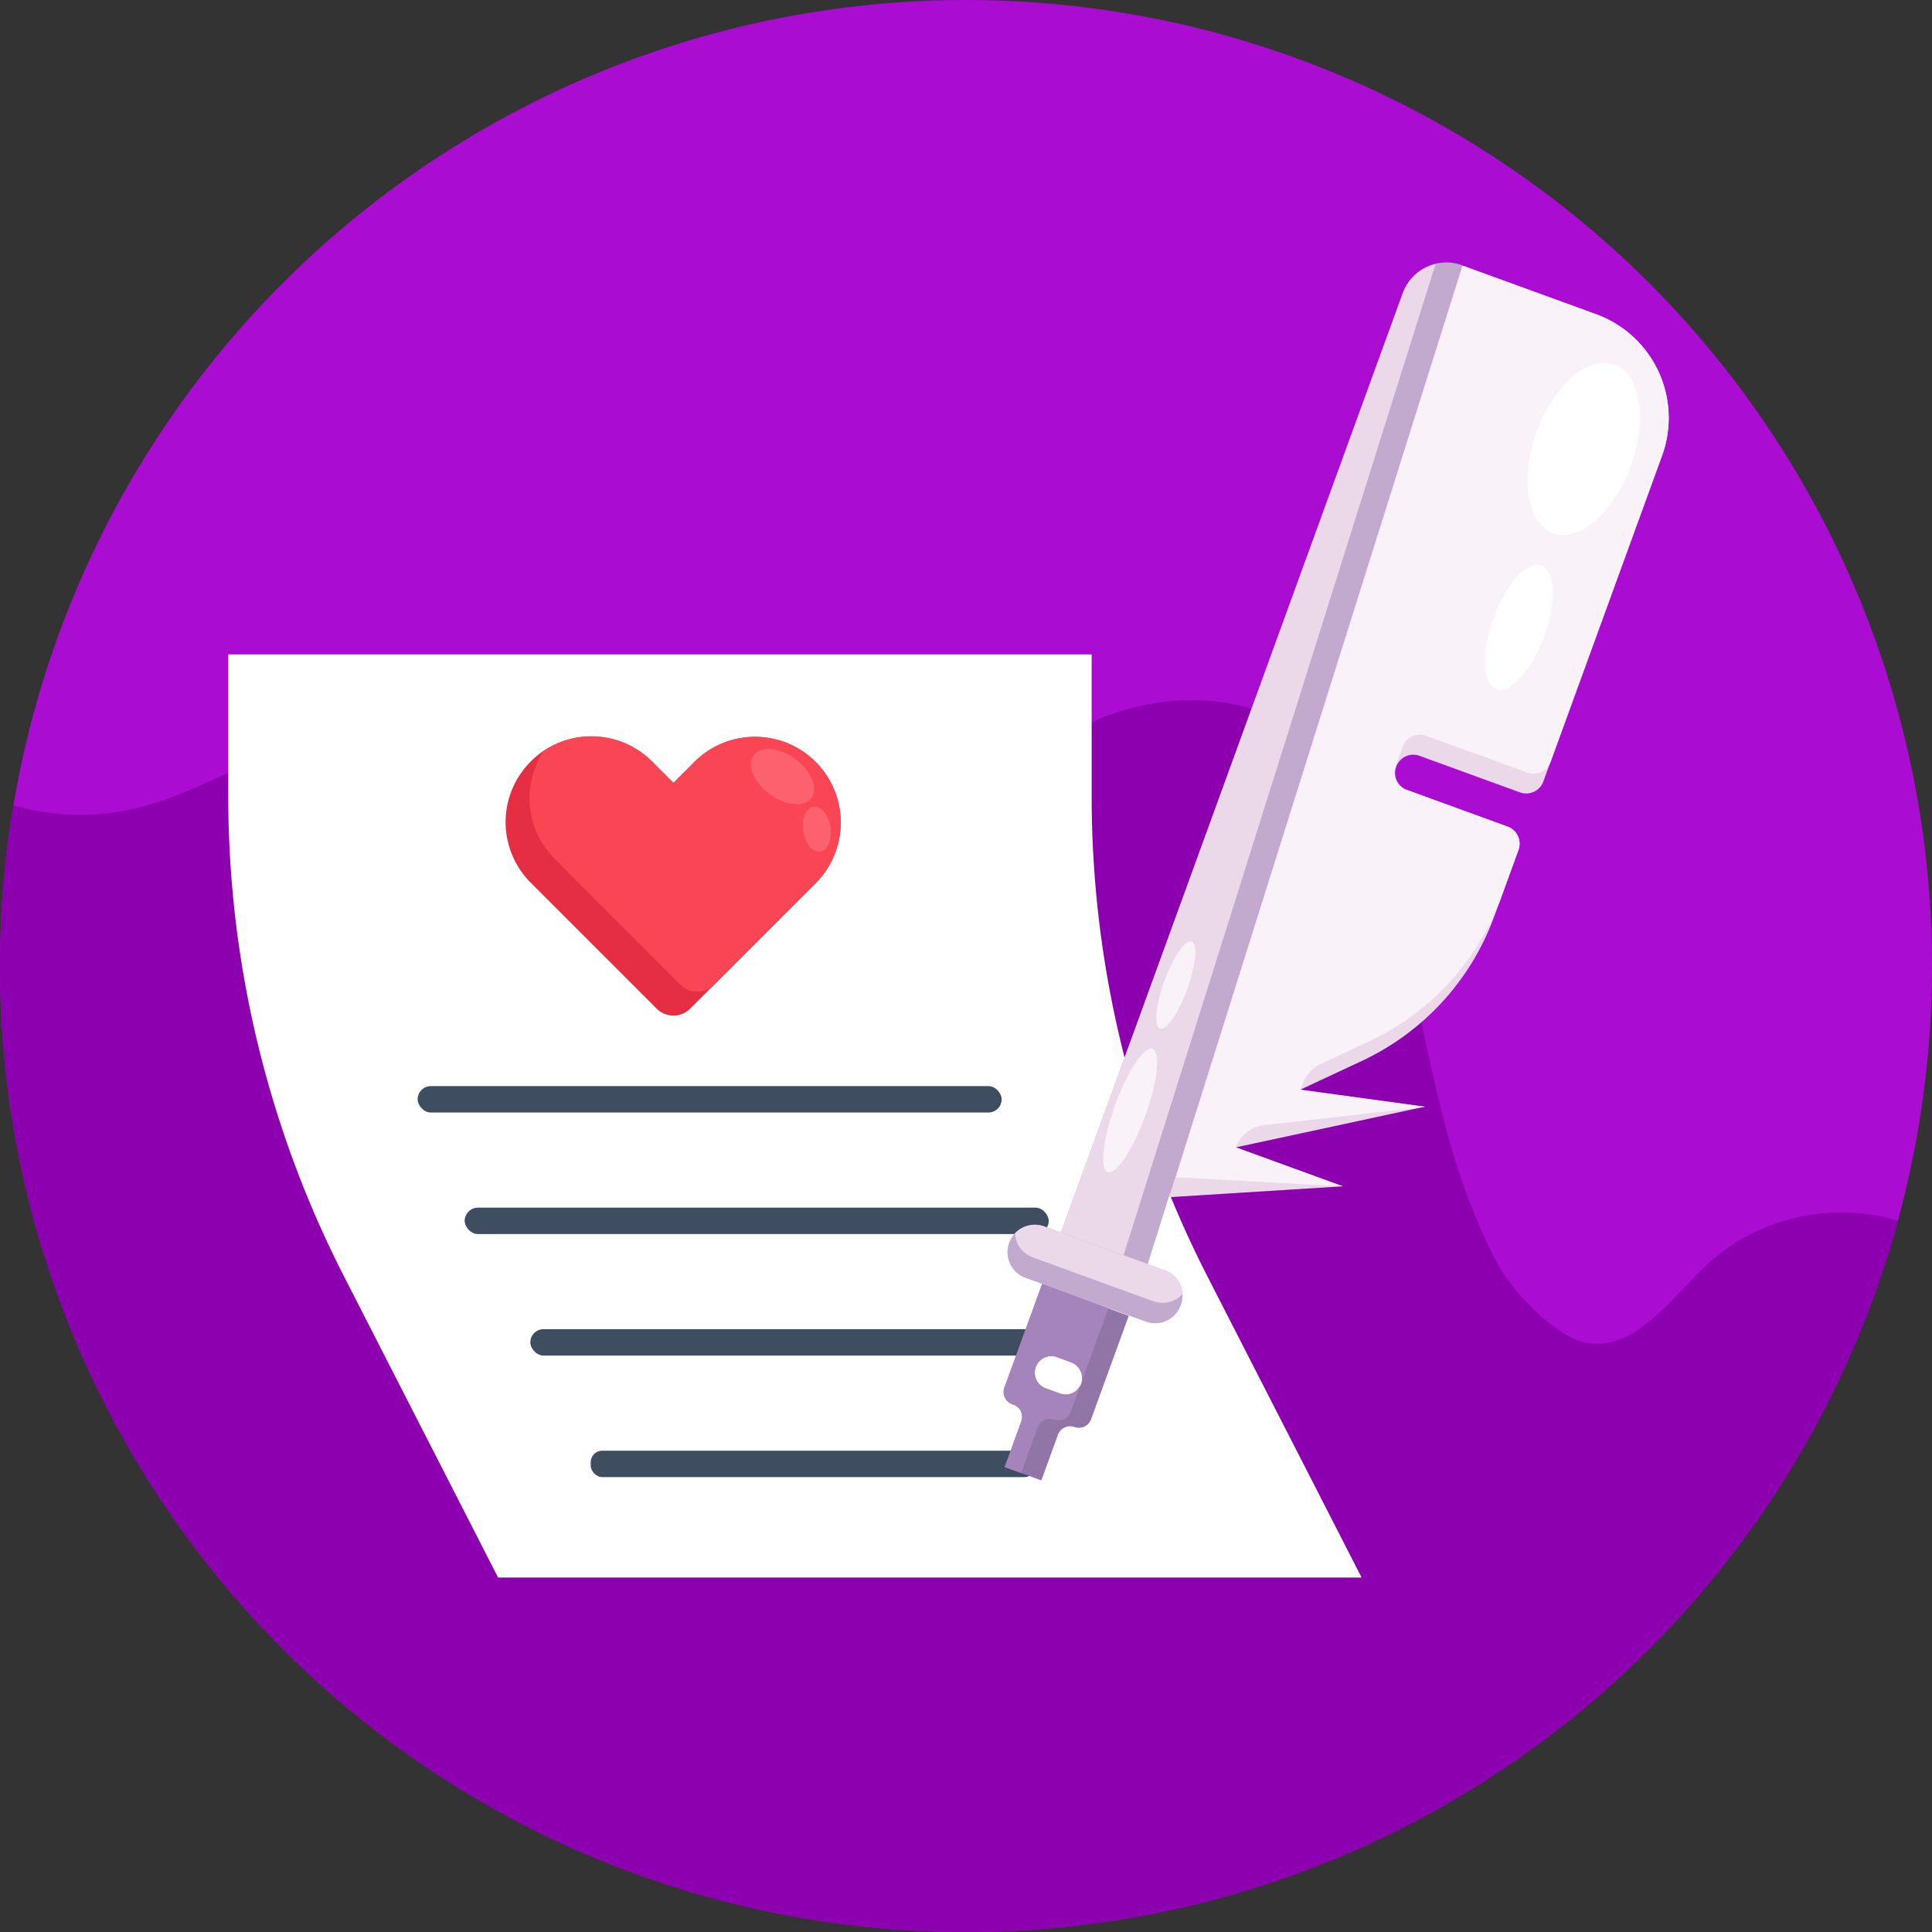 <svg id="_50" data-name="50" xmlns="http://www.w3.org/2000/svg" viewBox="0 0 512 512"><rect x="0" y="0" width="512" height="512" fill="#333333" stroke="none"/><defs><style>.cls-1{fill:#aa0dd1;}.cls-2{fill:#8d00af;}.cls-3{fill:#fff;}.cls-4{fill:#e52e44;}.cls-5{fill:#fa4654;}.cls-6{fill:#fb626e;}.cls-7{fill:#3e4e60;}.cls-8{fill:#c2aacf;}.cls-9{fill:#ebd9ea;}.cls-10{fill:#f9f2f9;}.cls-11{fill:#9175a7;}.cls-12{fill:#a583bb;}</style></defs><title>50-heart-icons</title><circle class="cls-1" cx="256" cy="256" r="256"/><path class="cls-2" d="M503,323.54C473.36,432.15,374,512,256,512,114.62,512,0,397.38,0,256a257.16,257.16,0,0,1,3.52-42.54,65,65,0,0,0,32.19.83c16.91-4,31.71-14.46,48.54-18.76,27.84-7.1,59.55,5.15,75.38,29.13,9.54,14.44,15.55,34.06,32.1,39.15,9.83,3,20.71-.5,29-6.6s14.49-14.51,20.79-22.64c13.33-17.21,28.24-34.21,48-43.25s45.66-8.08,60.72,7.63c6.82,7.13,10.8,16.45,14.18,25.72,13.89,38.09,13.6,74.48,32.5,110.35,3.68,7,15.14,18.94,22.81,20.7,13.27,3,22.94-11.51,32.89-20.8C465.83,322.62,485.81,318.23,503,323.54Z"/><path class="cls-3" d="M360.84,418.07H132L91.19,338.3A279.47,279.47,0,0,1,60.49,211V173.42H289.3V211A279.35,279.35,0,0,0,320,338.3Z"/><path class="cls-4" d="M216.27,233.93l-33.39,33.39a6.25,6.25,0,0,1-8.84,0l-27.71-27.71-5.68-5.68a22.71,22.71,0,0,1,0-32.13,22.32,22.32,0,0,1,3.48-2.86,22.73,22.73,0,0,1,28.65,2.86l5.68,5.68,5.68-5.68a22.72,22.72,0,0,1,32.13,32.13Z"/><path class="cls-5" d="M216.27,233.93,189.22,261a6.25,6.25,0,0,1-8.84,0l-27.71-27.71L147,227.59a22.72,22.72,0,0,1-2.86-28.65,22.73,22.73,0,0,1,28.65,2.86l5.68,5.68,5.68-5.68a22.72,22.72,0,0,1,32.13,32.13Z"/><ellipse class="cls-6" cx="207.38" cy="205.83" rx="5.76" ry="9.53" transform="translate(-81.48 249.83) rotate(-53.45)"/><ellipse class="cls-6" cx="216.45" cy="219.75" rx="3.64" ry="6.02" transform="translate(-29.93 34.17) rotate(-8.45)"/><rect class="cls-7" x="110.68" y="287.83" width="154.77" height="7" rx="3.5"/><rect class="cls-7" x="123.15" y="320.04" width="154.77" height="7" rx="3.5"/><rect class="cls-7" x="140.54" y="352.24" width="154.77" height="7" rx="3.5"/><rect class="cls-7" x="156.54" y="384.45" width="118.01" height="7" rx="3.06"/><path class="cls-8" d="M304.16,335l-23-8.38,90.62-249a12.26,12.26,0,0,1,15.7-7.33Z"/><path class="cls-9" d="M297.75,332.68l-16.61-6,90.62-249A12.21,12.21,0,0,1,380.43,70Z"/><path class="cls-8" d="M312.91,345.92a7.23,7.23,0,0,1-9.28,4.32l-31.88-11.6a7.25,7.25,0,0,1,5-13.62l31.88,11.61a7.22,7.22,0,0,1,4.09,3.74,7.44,7.44,0,0,1,.66,2.64A7.19,7.19,0,0,1,312.91,345.92Z"/><path class="cls-9" d="M313.34,343a7.25,7.25,0,0,1-7.74,1.83l-31.88-11.6a7.23,7.23,0,0,1-4.75-6.38,7.23,7.23,0,0,1,7.74-1.84l31.88,11.61a7.22,7.22,0,0,1,4.09,3.74A7.44,7.44,0,0,1,313.34,343Z"/><path class="cls-9" d="M440.45,120.75,409,207.1a4.83,4.83,0,0,1-6.18,2.89L376,200.23a4.83,4.83,0,0,0-3.3,9.07l26.82,9.76a4.83,4.83,0,0,1,2.89,6.18L396,242.81a68,68,0,0,1-35.19,38.4l-16.18,7.55,33,4.51-50.14,10.8,28.34,10.32-46.1,2.88L387.46,70.35,423,83.28A29.24,29.24,0,0,1,440.45,120.75Z"/><path class="cls-10" d="M371.74,197.85l-1.91,5.26a4.83,4.83,0,0,0,2.88,6.19l26.82,9.76a4.82,4.82,0,0,1,2.89,6.18l-4.49,12.32A68,68,0,0,1,362.75,276l-12.79,6a9,9,0,0,0-4.68,5.1l-.63,1.74,33,4.51L335,298.18a9,9,0,0,0-7.46,5.89h0l28.34,10.32L311.67,312l76-241.57L423,83.28a29.24,29.24,0,0,1,17.47,37.47l-29.52,81.1a4.82,4.82,0,0,1-6.18,2.88L377.92,195A4.82,4.82,0,0,0,371.74,197.85Z"/><ellipse class="cls-3" cx="419.7" cy="118.95" rx="23.79" ry="13.28" transform="translate(164.38 472.66) rotate(-70)"/><ellipse class="cls-3" cx="402.51" cy="166.21" rx="17.45" ry="7.15" transform="translate(108.66 487.59) rotate(-70)"/><ellipse class="cls-10" cx="299.51" cy="294.26" rx="17.36" ry="4.24" transform="translate(-79.44 475.07) rotate(-70)"/><ellipse class="cls-10" cx="311.6" cy="261.05" rx="12.28" ry="3.21" transform="translate(-40.28 464.57) rotate(-70)"/><path class="cls-11" d="M276.18,340.25l-10,27.47a3.42,3.42,0,0,0,2,4.38l.49.18a3.41,3.41,0,0,1,2,4.37l-4.42,12.14,9.72,3.53,4.42-12.14a3.42,3.42,0,0,1,4.37-2h0a3.42,3.42,0,0,0,4.37-2l10-27.47Zm8.11,28.89a4.36,4.36,0,0,1-3.37.14l-4-1.45a4.41,4.41,0,0,1,3-8.28l4,1.46a4.41,4.41,0,0,1,.35,8.13Z"/><path class="cls-12" d="M276.18,340.25l-10,27.47a3.42,3.42,0,0,0,2,4.38l.49.18a3.41,3.41,0,0,1,2,4.37l-4.42,12.14,4.34,1.58,4.42-12.14a3.42,3.42,0,0,1,4.37-2,3.41,3.41,0,0,0,4.39-2.05l2.72-7.49a4.38,4.38,0,0,1-5.64,2.63l-4-1.45a4.41,4.41,0,0,1,3-8.28l4,1.46a4.4,4.4,0,0,1,2.62,5.64l7.27-20Z"/></svg>